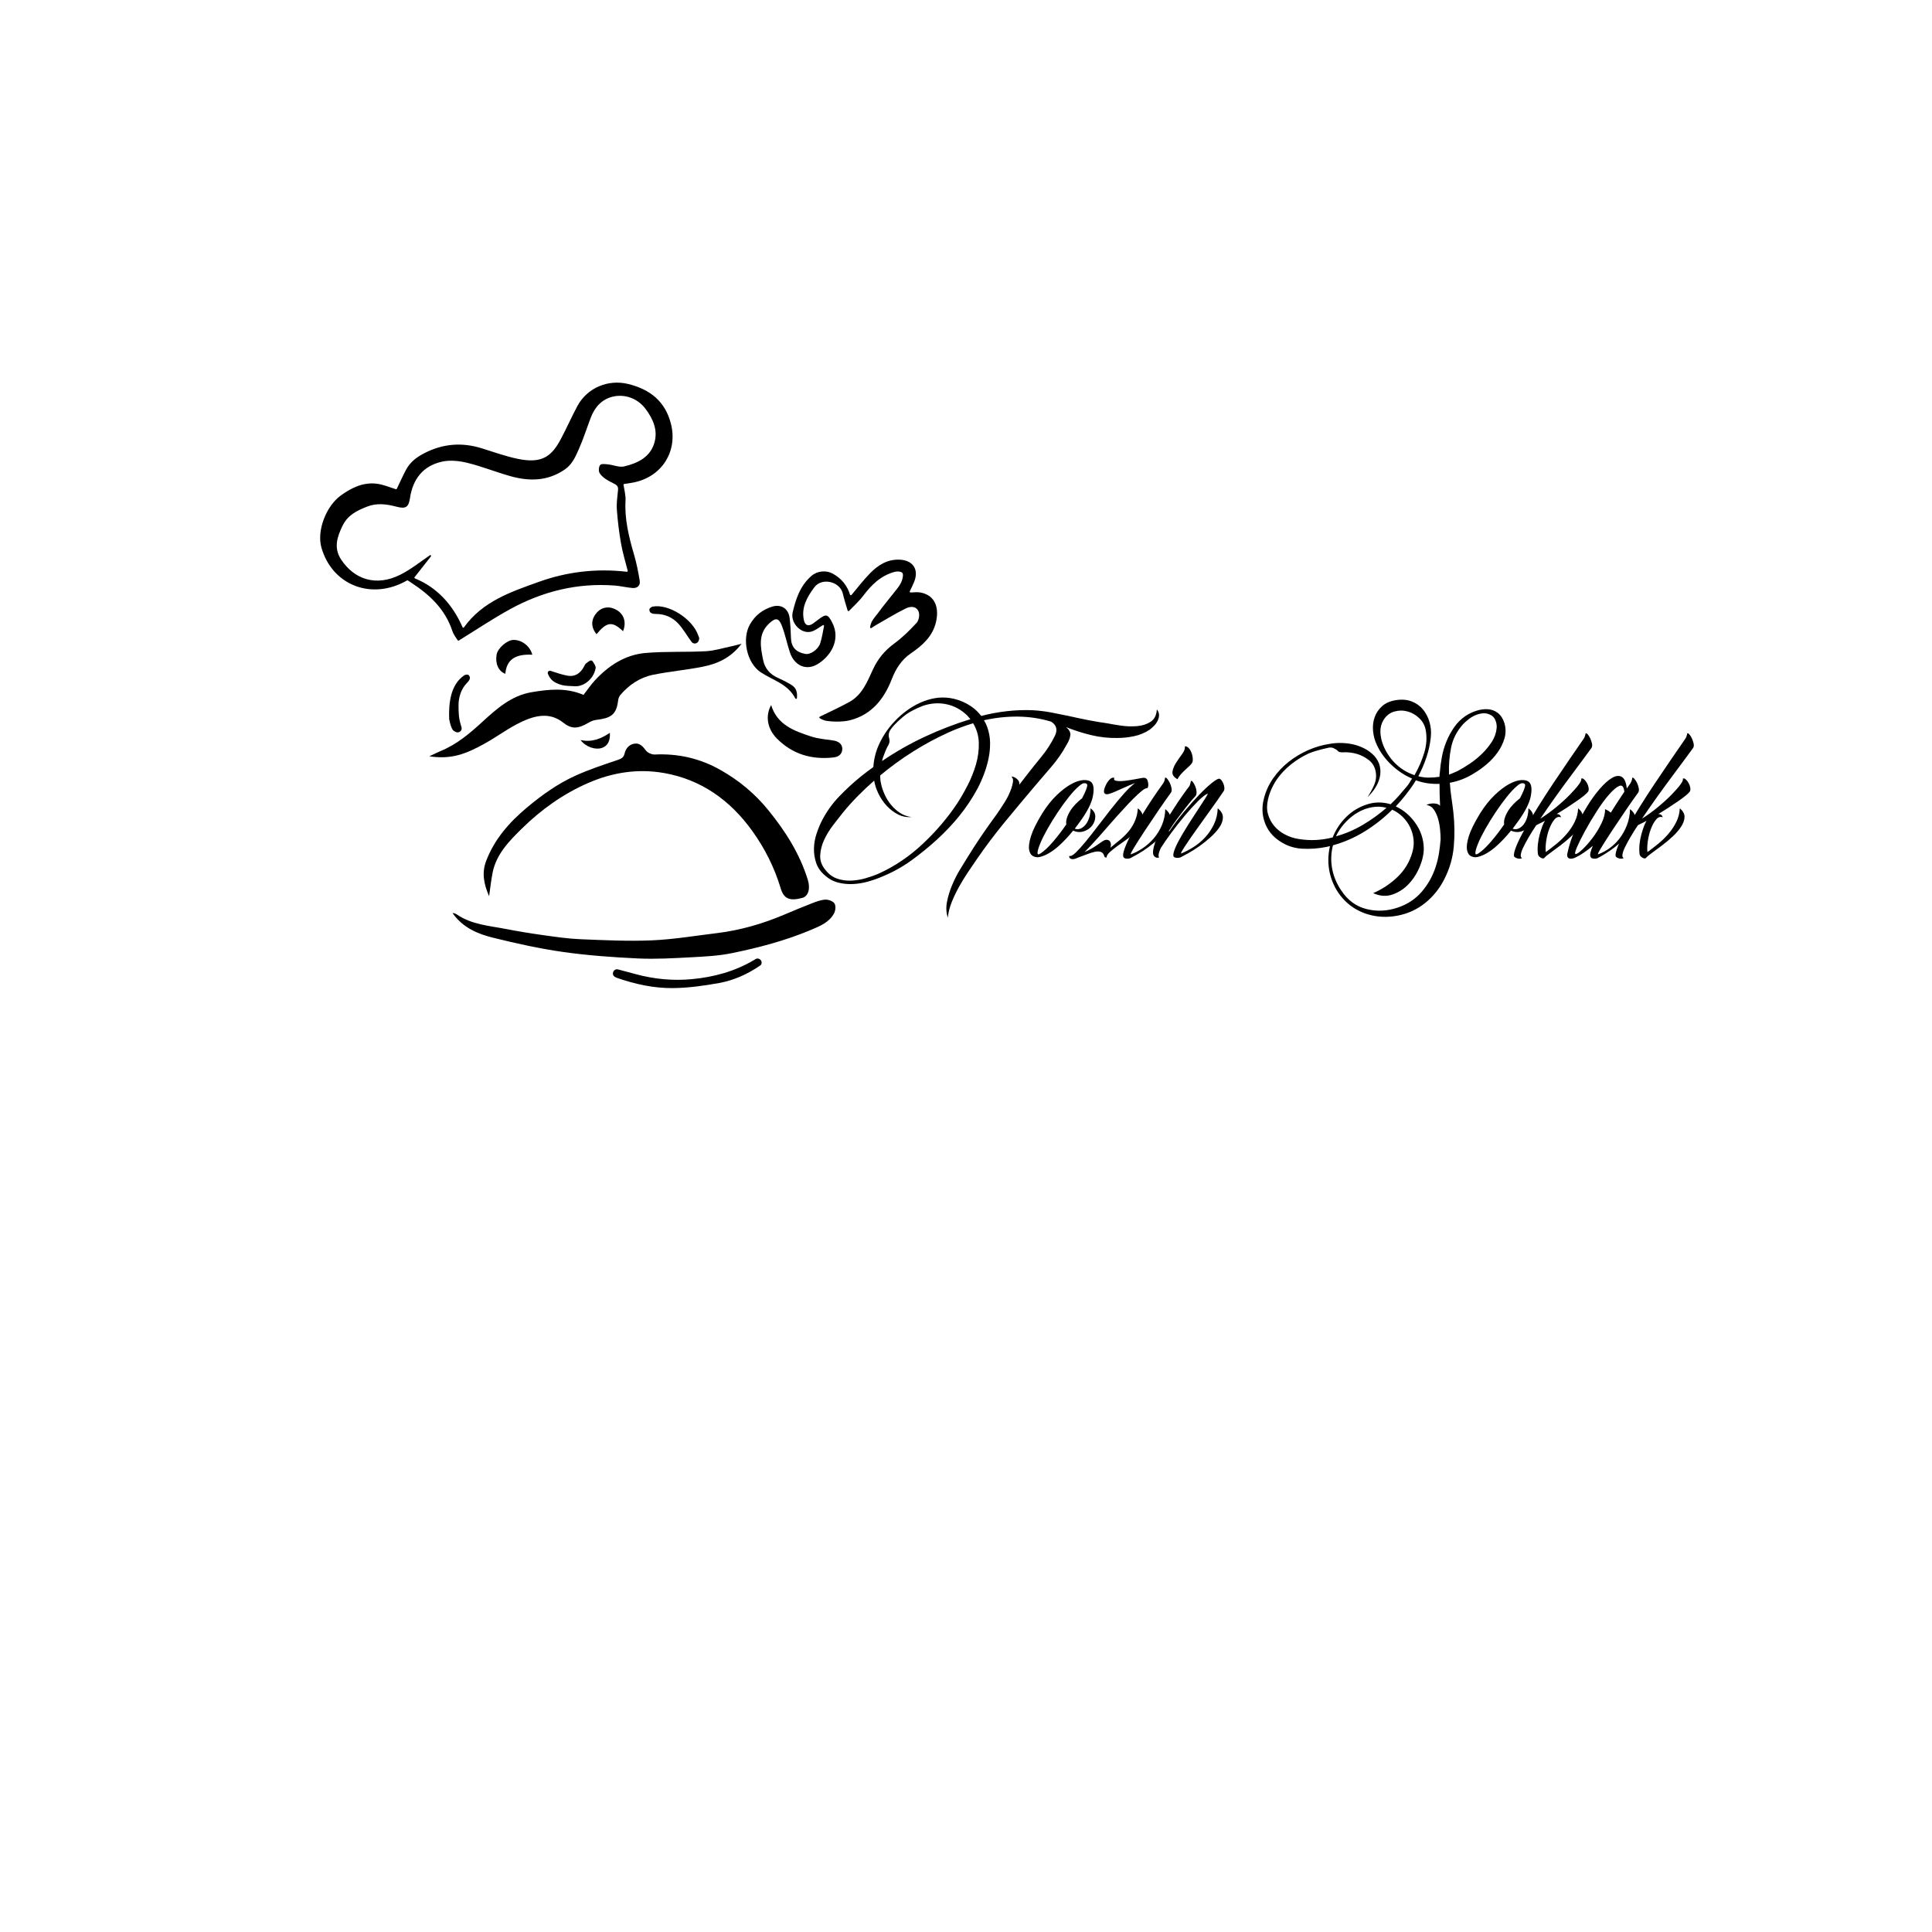 <?xml version="1.0" encoding="utf-8"?>
<!-- Generator: Adobe Illustrator 23.0.2, SVG Export Plug-In . SVG Version: 6.00 Build 0)  -->
<svg version="1.1" id="Layer_1" xmlns="http://www.w3.org/2000/svg" xmlns:xlink="http://www.w3.org/1999/xlink" x="0px" y="0px"
	 viewBox="0 0 2000 2000" style="enable-background:new 0 0 2000 2000;" xml:space="preserve">
<g>
	<g>
		<path d="M409.81,506.43c0.37,0.11,0.76-0.06,0.93-0.4c2.85-5.85,5.89-12.74,9.4-19.4c4.58-8.69,11.6-13.64,19.59-17.73
			c18.78-9.6,38.4-11.16,58.63-4.92c12.47,3.84,24.83,8.36,37.56,11c25.11,5.21,35.04-2.34,44.79-20.73
			c5.92-11.18,11.02-22.79,17.01-33.94c10.08-18.77,31.66-27.92,52.55-22.81c22.55,5.51,38.46,17.92,44.34,41.42
			c6.93,27.69-8.65,53.69-37.19,60.2c-3.75,0.86-7.59,1.31-11.29,1.9c-0.43,0.07-0.73,0.47-0.66,0.9c0.83,5.5,2.36,10.9,2.07,16.19
			c-1.09,19.45,3.49,37.84,8.88,56.23c2.56,8.74,4.32,17.76,5.8,26.75c0.83,5.06-2.43,8-7.48,7.6c-6.09-0.49-12.09-2.04-18.17-2.52
			c-38.54-2.99-74.62,5.9-108.23,24.28c-17.93,9.81-34.96,21.27-53.43,32.65c-0.37,0.23-0.84,0.12-1.08-0.24
			c-1.55-2.42-4.28-5.85-5.58-9.76c-7.39-22.27-23.16-37.24-42.1-49.59c-1.46-0.95-2.41-1.71-3.96-2.61c-0.24-0.14-0.64-0.14-0.88,0
			c-36.54,20.95-77.37,5.02-88.55-33.96c-5.08-17.71,5.01-43.25,20.21-54.15c11.15-7.99,23.14-13.81,37.16-12.04
			C396.83,501.59,403.29,504.42,409.81,506.43z M648.94,591.89c0.56,0.06,1-0.45,0.87-0.99c-2.52-9.93-5.28-18.94-6.9-28.14
			c-2.04-11.63-3.49-23.41-4.34-35.18c-0.49-6.75,0.58-13.64,1.22-20.44c0.38-4.08-1.62-5.22-5.05-6.93
			c-5.22-2.6-11.07-5.65-14.1-10.63c-1.1-1.8-1.05-7.22,1.27-8.7c1.4-0.9,5.28-0.39,8.03-0.07c5.41,0.64,11.17,3.21,16.1,2.05
			c14.16-3.34,27.32-9.59,31.56-25.11c3.51-12.86-1.71-24.54-9.75-35.01c-7.84-10.22-20.96-15.11-33.48-12.13
			c-11.07,2.64-18.52,10.46-22.8,21.72c-4.1,10.78-7.56,21.83-12.24,32.34c-3.51,7.87-6.76,15.93-14.66,21.35
			c-17.62,12.1-36.47,12.4-55.91,7.01c-15.09-4.18-29.71-10.16-44.89-13.88c-8.44-2.07-18.05-3.1-26.38-1.23
			c-19.53,4.37-30.16,17.99-33.08,37.77c-1.39,9.41-4.4,11.35-13.83,8.87c-10.35-2.73-20.55-4.12-30.87,0.01
			c-10.38,4.16-19.65,8.48-25.19,19.9c-5.61,11.56-9.23,22.82-1.39,34.75c13.58,20.66,36.24,28.29,61.24,15.74
			c10.4-5.22,19.73-12.56,30.66-20.15c0.75-0.52,1.64,0.43,1.08,1.15c-6.06,7.71-11.5,14.65-16.94,21.57
			c-0.33,0.42-0.16,1.02,0.33,1.22c22.87,9.36,39.03,27,49.36,50.59c0.25,0.57,1.01,0.65,1.38,0.15
			c19.58-27.18,48.9-36.83,77.36-47.07C586.79,591.89,617.28,588.23,648.94,591.89z"/>
		<path d="M848.51,743.39c-0.53-0.39-0.44-1.21,0.15-1.5c10.76-5.28,20.99-9.89,30.76-15.32c13.15-7.31,18.38-20.85,24.25-33.56
			c5.08-11.01,12.28-19.72,22.16-26.93c8.42-6.14,15.98-13.63,23.05-21.32c2.26-2.46,3.29-7.99,2.19-11.19
			c-2.18-6.38-8.6-6.1-13.35-3.75c-10.47,5.16-20.46,11.31-30.62,17.1c-1.52,0.87-2.97,1.86-5.03,3.22
			c-0.62,0.41-1.45-0.1-1.36-0.84c0.79-6.6,5.13-10.45,8.19-14.66c6.44-8.85,13.58-17.18,20.27-25.85c1.85-2.4,3.57-5.09,4.52-7.93
			c0.84-2.5,1.67-6.4,0.41-7.83c-1.35-1.53-5.37-1.73-7.85-1.07c-14.24,3.77-24.09,13.37-32.69,24.85
			c-4.04,5.39-9.18,9.96-14.62,15.56c-0.47,0.48-1.29,0.28-1.48-0.37c-2.03-6.98-3.76-12.12-4.92-17.38
			c-2.77-12.57-21.69-17.31-29.63-6.54c-7.53,10.2-13.67,20.88-10.66,34.17c1.26,5.56,5.08,6.41,9.71,2.96
			c1.75-1.31,3.52-2.59,5.26-3.92c7.97-6.1,9.72-5.58,14.23,3.08c9.51,18.26-2.17,35.62-15.51,43.38
			c-11.79,6.85-23.88,1.01-28.33-12.67c-2.95-9.06-4.83-18.51-8.25-27.37c-3.19-8.27-6.56-8.41-13-2.44
			c-12,11.12-9.02,24.81-6.32,38.15c1.73,8.57,7.16,14.83,15.44,18.4c4.01,1.73,7.89,3.82,11.73,5.92
			c6.31,3.44,8.45,7.04,7.79,14.96c-0.07,0.87-1.25,1.11-1.66,0.33c-7.86-15.25-23.66-18.91-35.97-27.18
			c-14.36-9.65-19.54-34.48-11.07-49.4c5.35-9.43,12.97-15.25,22.85-18.4c9.36-2.99,17.02,1.92,18.25,11.61
			c0.86,6.75,1.2,13.6,1.37,20.41c0.25,9.58,4.8,14.96,14.84,16.87c5.17,0.99,13.41-4.45,15.54-11.22
			c1.76-5.58,2.64-11.43,3.88-17.58c0.15-0.75-0.67-1.33-1.32-0.92c-4.59,2.83-8.26,5.83-12.39,6.76
			c-10.39,2.35-21.34-9.3-18.73-20.24c3.35-14.08,7.92-27.79,19.67-37.77c5.97-5.08,15.06-5.87,21.89-2.1
			c9.24,5.09,14.99,12.61,17.79,21.72c0.21,0.67,1.07,0.85,1.52,0.31c6.44-7.69,12.49-15.63,19.44-22.68
			c8.11-8.23,17.6-14.27,30.08-13.87c13.92,0.45,20.56,9.99,15.36,22.93c-1.35,3.36-2.99,6.6-4.51,9.8
			c-0.28,0.6,0.16,1.28,0.83,1.26c3.71-0.13,7.51-0.63,11.03,0.16c15.55,3.48,18.34,17.2,15.23,30.47
			c-3.51,14.97-14.16,24.3-26.05,32.42c-9.71,6.63-15.56,16.03-19.64,26.51c-8.05,20.72-20.85,36.82-42.97,42.61
			c-8.36,2.19-19.43,1.6-24.89,0.69C853.59,745.9,850.17,744.63,848.51,743.39z"/>
		<path d="M506.31,927.74c-5.36-12.36-7.82-23.96-3.05-36.46c8.55-22.42,23.63-39.68,41.74-54.91
			c15.8-13.28,32.47-25.22,51.25-33.64c13.85-6.21,28.34-11.06,42.76-15.88c3.95-1.32,6.53-2.48,7.54-6.75
			c1.37-5.77,5.21-9.93,11.15-10.37c4.81-0.36,7.91,3.09,10.85,7.09c1.81,2.46,6.25,4.4,9.39,4.25
			c24.11-1.15,46.66,4.04,67.61,15.83c19.11,10.76,35.79,24.52,49.69,41.61c17.77,21.86,32.7,45.27,41.05,72.45
			c2.75,8.97,0.5,16.87-5.8,18.56c-12.8,3.42-19.01,1.09-22.28-9.81c-6.47-21.52-16.39-41.37-29.48-59.55
			c-22.76-31.6-52.6-53.14-91.36-59.94c-26.91-4.72-53.16-0.72-78.45,10.3c-26,11.33-48.65,27.52-68.62,47.16
			c-13.09,12.88-26.47,26.34-30.34,45.61C508.42,910.94,507.63,918.75,506.31,927.74z"/>
		<path d="M767.64,666.41c-11.07,14.63-24.95,20.71-40.03,23.74c-17.09,3.43-34.59,4.91-51.66,8.41
			c-13.62,2.79-24.97,10.47-33.99,21.16c-1.3,1.54-1.91,3.95-2.17,6.04c-1.84,14.94-8.45,17.69-22.53,19.47
			c-2.63,0.33-5.35,1.35-7.64,2.72c-11.94,7.09-18.18,6.76-26.96-0.15c-13.72-10.78-28.84-7.07-42.59-0.65
			c-13.16,6.15-24.97,15.11-37.71,22.25c-20.81,11.67-35.66,16.86-57.92,13.53c4.92-2.31,8.36-4.11,11.94-5.58
			c16.72-6.85,30.13-18.36,43.25-30.36c14.74-13.48,29.76-26.83,50.38-30.37c18.02-3.09,36.15-4.97,54.02,2.73
			c3.68-4.73,7.32-10.15,11.69-14.89c14.27-15.47,31.44-26.7,52.64-28.51c20.72-1.77,41.67-0.69,62.47-1.82
			c9-0.49,17.87-3.35,26.79-5.2C760.38,668.34,763.1,667.55,767.64,666.41z"/>
		<path d="M468.52,945.31c1.83-0.35,3.71,0.88,4.85,1.64c15.24,10.24,33.15,11.39,50.37,14.73c13.06,2.54,26.21,4.66,39.39,6.49
			c12.59,1.75,25.25,3.61,37.92,4.12c24.61,0.98,49.31,2.22,73.88,1.15c22.48-0.98,44.85-4.76,67.25-7.48
			c23.94-2.91,46.89-9.52,69.08-18.88c9.83-4.14,19.67-8.29,29.62-12.13c4.42-1.71,9.11-3.47,13.74-3.65
			c3.17-0.12,7.78,1.63,9.29,4.06c1.5,2.43,1.02,7.34-0.49,10.15c-5.08,9.48-14.91,13.31-24.06,17.17
			c-26.34,11.11-53.97,18.35-81.88,24.05c-13.69,2.79-27.89,3.51-41.91,4.25c-18.37,0.96-36.84,2.07-55.17,1.21
			c-25.88-1.22-51.84-3.08-77.47-6.71c-24.31-3.44-48.42-8.8-72.28-14.7C494.7,966.85,479.32,960.54,468.52,945.31z"/>
		<path d="M798.28,729.87c6.24,20.51,23.74,26.75,41.22,32.49c7.36,2.42,15.34,3.05,23.08,4.18c5.22,0.76,9.32,3.59,9.35,8.48
			c0.03,4.78-2.81,8.39-9,9.08c-22.64,2.51-42.35-3.22-58.57-19.43C794.28,754.58,792.03,741.03,798.28,729.87z"/>
		<path d="M636.39,1011.18c-4.03-2.59-1.17-8.85,3.46-7.62c6.16,1.64,12.26,3.25,18.35,4.9c19.1,5.17,38.7,6.99,58.21,5.14
			c22.61-2.14,44.47-8.05,64.3-19.87c0.94-0.56,1.91-1.34,2.91-1.43c0.09-0.01,0.17-0.02,0.26-0.02c3.11-0.22,5.48,2.94,4.24,5.8
			c-0.22,0.51-0.5,0.92-0.89,1.19c-12.99,9.02-27.38,15.54-42.84,18.34c-15.88,2.88-32.11,5.14-48.2,5.26
			c-19.43,0.16-38.54-4.05-57.02-10.4C638.16,1012.12,637.21,1011.71,636.39,1011.18z"/>
		<path d="M551.02,677.77c-17.94-0.91-26.61,5.24-27.92,19.77c-7.07-2.61-10.66-10.6-8.99-19.99c1.16-6.51,10.7-14.87,17.21-15.09
			C540.1,662.16,548.89,668.99,551.02,677.77z"/>
		<path d="M567.16,697.47c-0.7-1.79,1-3.59,2.83-3c5.89,1.92,11.8,4.03,17.89,5.06c7.41,1.25,13.08-2.66,16.6-9.38
			c0.6-1.15,1.14-2.48,2.09-3.29c1.2-1.02,2.52-1.91,3.85-2.79c1.07-0.71,2.51-0.39,3.19,0.7c1.52,2.41,3.34,4.87,2.97,6.95
			c-1.93,11.07-12.22,19.43-21.96,18.66c-4.36-0.34-8.88-0.11-13.03-1.25C573.5,706.9,569.59,703.64,567.16,697.47z"/>
		<path d="M675.77,627.94c16.72-3.05,41.3,12.99,47.06,29.83c0.42,1.22,1.24,2.6,0.97,3.68c-0.15,0.62-0.34,1.22-0.55,1.83
			c-1.08,3.15-5.28,3.9-7.3,1.25c-0.01-0.02-0.03-0.03-0.04-0.05c-4.82-6.44-8.73-13.7-14.25-19.45c-5.77-6.01-13.54-9.4-22.2-9.46
			c-3.63-0.02-7.3-0.53-7.23-4.63C672.25,629.76,674.28,628.21,675.77,627.94z"/>
		<path d="M480.42,699.19c-13.98,9.67-16.05,28.41-15.44,45.27c2.09,10.51,4.22,11.82,5.18,12.39c0.54,0.33,1.11,0.62,1.68,0.9
			c2.99,1.46,6.49-0.98,6.05-4.28c0-0.02,0-0.04-0.01-0.07c-2.03-7.36-3.21-9.47-3.21-23.52c0-7.49,2.45-16.52,8.54-22.69
			c2.55-2.59,4.78-5.54,1.84-8.38C484.2,698,481.67,698.33,480.42,699.19z"/>
		<path d="M617.53,656.53c-7.23-8.87-4.55-16.96,0.32-22.39c5.53-6.17,13.61-6.93,20.87-2.47c7.46,4.58,9.83,12.85,6.25,21.75
			C633.94,642.88,628.19,643.54,617.53,656.53z"/>
		<path d="M600.96,766.08c12.04,2.65,21.37-1.49,30.37-7.45c0.53,8.31-2.28,13.49-7.99,15.53
			C616.46,776.6,606.57,773.4,600.96,766.08z"/>
	</g>
	<g>
		<path d="M1031.55,843.26c3-4.31,5.91-8.72,8.72-13.22s5.06-9.19,6.75-14.07c0.56-1.69,1.08-3.75,1.55-6.19
			c0.47-2.44-0.05-4.41-1.55-5.91c1.87,0,3.8,0.84,5.77,2.53c1.97,1.69,2.77,3.66,2.39,5.91l6.75-8.72
			c5.06-6.56,10.41-13.27,16.04-20.12c5.63-6.85,10.31-14.11,14.07-21.81c3-6.19,1.69-11.07-3.94-14.63
			c-11.25-3.38-22.75-5.11-34.47-5.21c-11.73-0.09-23.4,1.17-35.03,3.8c1.5,2.44,2.63,4.78,3.38,7.03
			c1.87,5.25,2.86,10.6,2.95,16.04c0.09,5.44-0.42,10.88-1.55,16.32c-1.13,5.44-2.67,10.79-4.64,16.04
			c-1.97,5.25-4.18,10.23-6.61,14.91c-5.44,10.13-11.73,19.6-18.85,28.42c-7.13,8.82-14.91,17.07-23.35,24.76
			c-8.44,7.69-17.26,14.87-26.45,21.53c-9.19,6.66-19.04,12.14-29.54,16.46c-4.69,2.06-9.66,3.84-14.91,5.35
			c-5.25,1.5-10.55,2.39-15.9,2.67c-5.35,0.28-10.55-0.24-15.62-1.55c-5.06-1.31-9.66-3.85-13.79-7.6
			c-4.32-3.75-7.27-8.02-8.86-12.8c-1.6-4.78-2.35-9.71-2.25-14.77c0.09-5.06,0.98-10.17,2.67-15.33c1.69-5.16,3.66-9.89,5.91-14.21
			c4.69-9,10.59-17.21,17.73-24.62c7.13-7.41,14.63-14.3,22.51-20.68c2.06-1.69,4.17-3.33,6.33-4.92c2.15-1.59,4.26-3.14,6.33-4.64
			c0.56-9,2.91-17.63,7.03-25.89c4.12-8.25,9.29-15.57,15.48-21.95c3.56-3.75,7.5-7.22,11.82-10.41c4.31-3.19,8.91-5.91,13.79-8.16
			c4.88-2.25,9.89-3.84,15.05-4.78c5.16-0.94,10.46-1.03,15.9-0.28c6.38,0.94,12.42,3,18.15,6.19c5.72,3.19,10.55,7.32,14.49,12.38
			c8.63-2.25,17.45-3.89,26.45-4.92c9-1.03,18.01-1.36,27.01-0.98c6.38,0.38,12.57,1.13,18.57,2.25c6,1.13,12.1,2.35,18.29,3.66
			c6.56,1.5,13.18,2.91,19.84,4.22c6.66,1.32,13.37,2.44,20.12,3.38c3.75,0.75,8.48,1.55,14.21,2.39c5.72,0.84,11.3,1.03,16.74,0.56
			c5.44-0.47,10.13-1.97,14.07-4.5s6.09-6.8,6.47-12.8c1.5,1.88,2.25,3.8,2.25,5.77s-0.47,3.94-1.41,5.91
			c-0.94,1.97-2.21,3.75-3.8,5.35c-1.6,1.6-3.14,2.96-4.64,4.08c-4.88,3.19-10.23,5.39-16.04,6.61c-5.82,1.22-11.54,1.83-17.16,1.83
			c-9.19,0.19-18.25-0.8-27.15-2.95c-8.91-2.15-17.59-4.92-26.03-8.3c3,2.44,4.5,5.06,4.5,7.88c-0.19,1.88-0.66,3.71-1.41,5.49
			c-0.75,1.79-1.6,3.42-2.53,4.92c-4.5,8.26-9.85,15.95-16.04,23.07c-6.19,7.13-12.29,14.26-18.29,21.38
			c-10.32,12.2-20.45,24.34-30.39,36.44c-9.95,12.1-19.42,24.72-28.42,37.85c-3,4.32-6.1,8.86-9.29,13.65
			c-3.19,4.78-6.19,9.71-9,14.77c-2.81,5.06-5.3,10.27-7.46,15.62c-2.16,5.35-3.52,10.74-4.08,16.18
			c-1.69-5.25-1.97-10.74-0.84-16.46c1.13-5.72,2.86-11.4,5.21-17.02c2.34-5.63,5.06-11.02,8.16-16.18
			c3.09-5.16,5.95-9.8,8.58-13.93c4.5-7.32,9.19-14.54,14.07-21.67C1021.23,857.51,1026.29,850.39,1031.55,843.26z M943.48,845.79
			c-5.06,0.38-9.76-0.56-14.07-2.81c-4.32-2.25-8.16-5.21-11.54-8.86c-3.38-3.66-6.19-7.78-8.44-12.38
			c-2.25-4.59-3.75-9.14-4.5-13.65c-6.01,5.25-11.73,10.65-17.16,16.18c-5.44,5.54-10.6,11.3-15.48,17.3
			c-3,3.75-6.33,8.02-9.99,12.8c-3.66,4.78-6.71,9.8-9.14,15.05c-2.44,5.25-3.8,10.6-4.08,16.04c-0.28,5.44,1.55,10.51,5.49,15.19
			c3.38,4.31,7.36,7.27,11.96,8.86c4.59,1.59,9.38,2.29,14.35,2.11c4.97-0.19,9.94-0.99,14.91-2.39c4.97-1.41,9.61-3.05,13.93-4.92
			c16.5-7.5,31.7-17.77,45.58-30.81c13.88-13.04,25.79-27.06,35.74-42.07c3.56-5.44,7.13-11.63,10.69-18.57
			c3.56-6.94,6.42-14.11,8.58-21.52c2.15-7.41,3.14-14.82,2.96-22.23c-0.19-7.41-2.16-14.21-5.91-20.4
			c-4.32,1.31-8.63,2.77-12.94,4.36c-4.32,1.6-8.54,3.33-12.66,5.21c-25.14,11.44-48.68,26.26-70.63,44.46c0,3,0.28,5.72,0.84,8.16
			c0.75,3.75,2.01,7.6,3.8,11.54c1.78,3.94,4.03,7.55,6.75,10.83c2.72,3.28,5.81,6.05,9.29,8.3
			C935.27,843.82,939.16,845.23,943.48,845.79z M913.09,787.83c14.07-9.57,28.84-17.96,44.32-25.18
			c15.48-7.22,31.18-13.27,47.13-18.15l-3.1-3.66c-6.38-6.19-13.6-10.13-21.67-11.82c-8.07-1.69-16.23-1.13-24.48,1.69
			c-3.94,1.5-7.74,3.24-11.4,5.21s-7.08,4.36-10.27,7.17c-1.13,0.94-2.39,2.07-3.8,3.38c-1.41,1.31-2.77,2.67-4.08,4.08
			c-1.31,1.41-2.53,2.91-3.66,4.5c-1.13,1.6-1.79,3.14-1.97,4.64c-0.19,1.13-0.19,2.16,0,3.09c0.18,0.94,0.37,1.79,0.56,2.53
			c0.19,0.75,0.23,1.6,0.14,2.53c-0.1,0.94-0.42,1.97-0.98,3.09c-1.13,1.88-2.11,3.85-2.95,5.91c-0.84,2.07-1.64,4.13-2.39,6.19
			c-0.38,0.94-0.66,1.74-0.84,2.39C913.46,786.09,913.27,786.89,913.09,787.83z"/>
		<path d="M1130.03,810.05c2.25,2.63,2.67,7.46,1.27,14.49c-1.41,7.03-5.77,15.62-13.08,25.75l-5.63,7.6
			c2.25,0.75,4.36,0.66,6.33-0.28c1.97-0.94,3.7-2.39,5.21-4.36c1.5-1.97,2.67-4.36,3.52-7.17c0.84-2.81,1.27-5.91,1.27-9.29
			c3.38,2.44,5.02,5.35,4.92,8.72c-0.1,3.38-1.17,6.43-3.24,9.14c-2.07,2.72-4.92,4.69-8.58,5.91c-3.66,1.22-7.36,0.99-11.11-0.7
			c-2.25,2.81-4.74,5.68-7.46,8.58c-2.72,2.91-5.54,5.63-8.44,8.16c-2.91,2.53-5.96,4.74-9.14,6.61c-3.19,1.88-6.38,3.19-9.57,3.94
			c-2.25,0.56-4.5,0.28-6.75-0.84c-2.25-1.13-3.66-3.38-4.22-6.75c-0.56-3.38,0.1-8.06,1.97-14.07c1.88-6,5.72-13.79,11.54-23.35
			c4.69-7.5,9.66-13.79,14.91-18.85c5.25-5.06,10.27-8.91,15.05-11.54c4.78-2.63,9.1-4.03,12.94-4.22
			C1125.57,807.34,1128.34,808.18,1130.03,810.05z M1077.13,883.49c3.75-2.44,8.02-6.42,12.8-11.96
			c4.78-5.53,9.43-11.58,13.93-18.15c-0.38-1.87-0.19-4.03,0.56-6.47c0.75-2.44,1.87-4.88,3.38-7.32c1.5-2.44,3.33-4.78,5.49-7.04
			c2.15-2.25,4.45-4.31,6.89-6.19c3.56-6.75,5.35-11.35,5.35-13.79c-0.19-1.13-1.08-1.73-2.67-1.83c-1.6-0.09-3.52,0.89-5.77,2.96
			c-3.19,2.63-6.75,6.43-10.69,11.4c-3.94,4.97-7.79,10.27-11.54,15.9c-3.75,5.63-7.22,11.25-10.41,16.88
			c-3.19,5.63-5.68,10.6-7.46,14.91c-1.78,4.32-2.77,7.55-2.96,9.71C1073.85,884.67,1074.88,885,1077.13,883.49z"/>
		<path d="M1153.66,805.27c-0.94,1.69-0.19,2.72,2.25,3.09c2.44,0.38,5.49,0.33,9.14-0.14c3.66-0.47,7.22-1.03,10.69-1.69
			c3.47-0.65,5.77-1.08,6.89-1.27c2.06-0.18,3.28,0,3.66,0.56c0.75,0.38,1.31,1.13,1.69,2.25c0.37,1.13,0.61,2.3,0.7,3.52
			c0.09,1.22,0,2.25-0.28,3.09c-0.28,0.84-0.61,1.27-0.98,1.27c-1.13-0.18-3,0.8-5.63,2.95c-2.63,2.16-5.54,4.83-8.72,8.02
			c-3.19,3.19-6.43,6.61-9.71,10.27c-3.28,3.66-6.24,6.89-8.86,9.71c-6.01,6.94-11.77,13.51-17.3,19.7
			c-5.53,6.19-10.36,11.35-14.49,15.48c3.38-1.5,6.29-3,8.72-4.5c2.44-1.5,4.55-2.91,6.33-4.22c1.78-1.31,3.33-2.34,4.64-3.09
			c1.31-0.75,2.63-1.03,3.94-0.84c1.5,0.19,2.58,1.08,3.24,2.67c0.66,1.6,0.61,3.43-0.14,5.49c3-2.44,6.38-5.21,10.13-8.3
			c3.75-3.09,6.94-6.33,9.57-9.71c2.63-3.38,4.69-6.99,6.19-10.83c1.5-3.84,2.34-7.83,2.53-11.96c4.31,3.19,5.91,6.99,4.78,11.4
			c-1.13,4.41-3.75,8.86-7.88,13.37c-2.25,2.63-5.07,5.11-8.44,7.46c-3.38,2.35-6.61,4.64-9.71,6.89c-3.09,2.25-5.72,4.36-7.88,6.33
			c-2.16,1.97-3.24,3.8-3.24,5.49c-1.31,0-2.07-0.37-2.25-1.13c-0.56-2.44-1.74-3.98-3.52-4.64c-1.79-0.66-3.94-0.7-6.47-0.14
			s-5.35,1.46-8.44,2.67c-3.09,1.22-6.23,2.39-9.43,3.52c-0.18,0.19-0.37,0.28-0.56,0.28c-2.44,1.13-4.45,1.41-6.05,0.84
			c-1.59-0.56-2.2-1.59-1.83-3.09c1.5,0.56,3.75-0.61,6.75-3.52c3-2.91,6.43-6.7,10.27-11.4c3.85-4.69,8.02-9.99,12.52-15.9
			c4.5-5.91,9-11.72,13.51-17.45c4.5-5.72,8.91-11.02,13.23-15.9c4.31-4.88,8.25-8.63,11.82-11.26c-3.94,1.5-7.65,3.05-11.11,4.64
			c-3.47,1.6-6.52,2.96-9.14,4.08c-2.63,1.13-4.88,1.97-6.75,2.53c-1.88,0.56-3.28,0.47-4.22-0.28c-0.94-0.56-1.22-1.83-0.84-3.8
			c0.37-1.97,1.13-3.98,2.25-6.05c1.13-2.06,2.44-3.8,3.94-5.21C1150.66,805.13,1152.16,804.71,1153.66,805.27z"/>
		<path d="M1204.31,810.62c0.56-0.75,1.03-1.87,1.41-3.38c0.18-0.75,0.28-1.41,0.28-1.97c0.56-0.56,1.31-0.28,2.25,0.84
			c0.94,1.13,1.83,2.53,2.67,4.22s1.45,3.52,1.83,5.49c0.37,1.97,0.18,3.52-0.56,4.64c-3.57,4.88-7.88,11.02-12.94,18.43
			c-5.07,7.41-9.85,14.54-14.35,21.38c-4.5,6.85-8.2,12.66-11.11,17.45c-2.91,4.78-3.89,6.99-2.95,6.61
			c4.13-1.5,8.26-3.66,12.38-6.47s7.88-6.19,11.26-10.13c3.38-3.94,6.14-8.44,8.3-13.51c2.15-5.06,3.33-10.6,3.52-16.6
			c3.56,2.81,5.39,5.91,5.49,9.29c0.09,3.38-0.94,6.85-3.09,10.41c-2.16,3.57-5.06,7.03-8.72,10.41c-3.66,3.38-7.41,6.47-11.25,9.29
			c-3.85,2.81-7.5,5.21-10.97,7.17c-3.47,1.97-5.95,3.33-7.46,4.08c-1.31,0.56-2.76,0.75-4.36,0.56c-1.59-0.18-2.58-0.75-2.95-1.69
			c-0.75-1.5-0.33-4.45,1.27-8.86c1.6-4.41,4.18-9.99,7.74-16.74c3.57-6.75,8.07-14.44,13.51-23.07
			C1190.89,829.85,1197.18,820.56,1204.31,810.62z M1226.54,772.63c1.31-0.18,2.58,0.33,3.8,1.55c1.22,1.22,2.2,2.77,2.95,4.64
			c0.75,1.88,1.22,3.75,1.41,5.63c0.18,1.88,0.09,3.38-0.28,4.5c-0.38,0.94-1.22,2.07-2.53,3.38c-1.31,1.31-2.81,2.72-4.5,4.22
			c-1.69,1.5-3.33,3.14-4.92,4.92c-1.6,1.79-2.77,3.52-3.52,5.21c-3.94-2.25-5.68-4.88-5.21-7.88c0.47-3,1.73-6.09,3.8-9.29
			c2.06-3.19,4.17-6.23,6.33-9.14C1226.02,777.46,1226.91,774.88,1226.54,772.63z"/>
		<path d="M1237.79,823.84c-0.56,0.56-1.83,1.97-3.8,4.22c-1.97,2.25-4.27,5.07-6.89,8.44c-2.63,3.38-5.44,7.08-8.44,11.11
			c-3,4.04-5.82,8.12-8.44,12.24c-0.18,0.38-0.23,0.61-0.14,0.7c0.1,0.1,0.14,0.24,0.14,0.42c4.88-7.32,10.08-14.25,15.62-20.82
			c5.53-6.56,10.74-12.38,15.62-17.45c4.88-5.06,9.19-9.1,12.94-12.1c3.75-3,6.28-4.5,7.6-4.5c0.75,0,1.55,0.52,2.39,1.55
			c0.84,1.03,1.55,2.25,2.11,3.66c0.56,1.41,0.89,2.86,0.99,4.36c0.09,1.5-0.24,2.72-0.99,3.66c-3.38,5.07-7.74,11.3-13.08,18.71
			c-5.35,7.41-10.46,14.54-15.33,21.38c-4.88,6.85-8.86,12.66-11.96,17.45c-3.1,4.78-4.18,6.99-3.24,6.61
			c4.12-1.69,8.34-3.89,12.66-6.61c4.31-2.72,8.3-6.05,11.96-9.99c3.66-3.94,6.7-8.44,9.14-13.51c2.44-5.06,3.75-10.6,3.94-16.6
			c3.56,2.81,5.35,5.91,5.35,9.29c0,3.38-1.17,6.8-3.52,10.27c-2.35,3.47-5.44,6.94-9.29,10.41c-3.85,3.47-7.79,6.61-11.82,9.43
			c-4.04,2.81-7.83,5.21-11.4,7.18c-3.57,1.97-6.1,3.33-7.6,4.08c-1.31,0.56-2.81,0.75-4.5,0.56c-1.69-0.18-2.72-0.75-3.09-1.69
			c-0.38-1.69,0.23-4.45,1.83-8.3c1.59-3.84,3.8-8.16,6.61-12.94c2.81-4.78,5.86-9.75,9.14-14.91c3.28-5.16,6.33-9.85,9.14-14.07
			s5.06-7.69,6.75-10.41c1.69-2.72,2.34-4.08,1.97-4.08c-2.44,0.94-5.82,3.57-10.13,7.88c-4.32,4.32-8.86,9.33-13.65,15.05
			c-4.78,5.72-9.43,11.63-13.93,17.73c-4.5,6.1-8.16,11.4-10.97,15.9c-1.87,4.32-2.53,7.13-1.97,8.44c0.38,0.75,0.28,1.17-0.28,1.27
			c-0.56,0.1-1.03,0.14-1.41,0.14c-3-0.75-4.41-2.81-4.22-6.19c0.19-3.38,1.27-7.5,3.24-12.38c1.97-4.88,4.64-10.17,8.02-15.9
			c3.38-5.72,6.75-11.21,10.13-16.46c3.38-5.25,6.56-9.99,9.57-14.21c3-4.22,5.25-7.27,6.75-9.14c0.37-0.75,0.75-1.87,1.13-3.38
			c0.18-0.56,0.28-1.13,0.28-1.69c0.56-0.56,1.27-0.28,2.11,0.84c0.84,1.13,1.64,2.53,2.39,4.22c0.75,1.69,1.22,3.52,1.41,5.49
			C1238.82,821.17,1238.54,822.72,1237.79,823.84z"/>
		<path d="M1415.61,832.56c7.88-2.44,15.85-2.44,23.92,0c3.19-3,6.19-6.09,9-9.29c2.81-3.19,5.53-6.38,8.16-9.57
			c0.94-1.13,1.78-2.34,2.53-3.66c0.75-1.31,1.59-2.63,2.53-3.94l-0.28-0.28c-7.5-3.19-14.49-7.83-20.96-13.93
			c-6.47-6.09-11.49-12.9-15.05-20.4c-2.25-4.69-3.61-9.61-4.08-14.77c-0.47-5.16,0.09-9.94,1.69-14.35
			c1.59-4.41,4.17-8.2,7.74-11.4c3.56-3.19,8.34-5.25,14.35-6.19c6-0.94,11.35-0.51,16.04,1.27c4.69,1.78,8.58,4.5,11.68,8.16
			c3.09,3.66,5.39,8.02,6.89,13.08c1.5,5.07,1.97,10.32,1.41,15.76c-0.75,7.13-2.25,14.07-4.5,20.82s-5.07,13.32-8.44,19.7
			c3.56,0.94,7.17,1.41,10.83,1.41c3.66,0,7.36-0.28,11.11-0.84c0-0.56,0-1.17,0-1.83c0-0.66,0.09-1.36,0.28-2.11
			c0.37-5.25,1.08-10.69,2.11-16.32c1.03-5.63,2.63-11.07,4.78-16.32c2.15-5.25,4.83-10.17,8.02-14.77
			c3.19-4.59,7.13-8.49,11.82-11.68c3.38-2.25,7.13-4.03,11.25-5.35c4.12-1.31,8.11-1.83,11.96-1.55c3.84,0.28,7.27,1.6,10.27,3.94
			c3,2.35,5.25,5.87,6.75,10.55c1.5,5.44,1.5,10.69,0,15.76c-1.5,5.07-3.85,9.85-7.04,14.35c-3.19,4.5-6.94,8.58-11.25,12.24
			c-4.32,3.66-8.54,6.71-12.66,9.15c-7.88,5.06-16.42,8.44-25.6,10.13c0.37,5.44,0.94,10.69,1.69,15.76
			c0.75,5.07,1.41,10.04,1.97,14.91c1.31,11.82,1.45,23.59,0.42,35.31c-1.03,11.73-4.27,22.93-9.71,33.63
			c-4.88,9.75-11.49,18.01-19.84,24.76c-8.35,6.75-17.96,11.16-28.84,13.22c-8.07,1.5-15.85,1.59-23.35,0.28
			c-7.5-1.31-14.35-3.85-20.54-7.6c-6.19-3.75-11.54-8.68-16.04-14.77c-4.5-6.1-7.79-13.18-9.85-21.24c-2.25-9.38-2.25-18.94,0-28.7
			l-3.66,0.84c-8.26,1.69-16.65,2.3-25.18,1.83c-8.54-0.47-16.37-3.14-23.5-8.02c-7.32-4.88-12.38-11.3-15.19-19.27
			c-2.81-7.97-3.09-16.18-0.84-24.62c1.87-7.5,5.06-14.49,9.57-20.96s9.85-12.14,16.04-17.02c6.19-4.88,12.9-8.91,20.12-12.1
			c7.22-3.19,14.58-5.35,22.09-6.47c3.94-0.75,8.06-1.08,12.38-0.99c4.31,0.1,8.49,0.61,12.52,1.55c4.03,0.94,7.92,2.39,11.68,4.36
			c3.75,1.97,7.04,4.46,9.85,7.46c3,3.38,4.92,6.99,5.77,10.83c0.84,3.85,0.79,7.69-0.14,11.54c-0.94,3.85-2.53,7.5-4.78,10.97
			c-2.25,3.47-4.88,6.61-7.88,9.43c2.62-3.94,4.92-8.16,6.89-12.66s2.48-9.19,1.55-14.07c-0.94-4.88-3.28-8.77-7.04-11.68
			c-3.75-2.91-7.79-5.02-12.1-6.33c-5.06-1.5-10.23-2.06-15.48-1.69c-2.25,0-3.75-0.47-4.5-1.41c-0.75-0.94-2.16-1.87-4.22-2.81
			c-1.69-0.94-3.94-1.03-6.75-0.28c-2.81,0.75-5.16,1.31-7.04,1.69c-2.81,0.75-5.63,1.6-8.44,2.53c-2.81,0.94-5.54,2.16-8.16,3.66
			c-4.32,2.25-8.54,4.97-12.66,8.16c-4.13,3.19-7.88,6.71-11.25,10.55c-3.38,3.85-6.24,8.02-8.58,12.52
			c-2.35,4.5-4.08,9.19-5.21,14.07c-1.31,5.63-1.31,10.74,0,15.33c1.31,4.6,3.47,8.68,6.47,12.24c3,3.57,6.75,6.52,11.25,8.86
			c4.5,2.35,9.29,3.9,14.35,4.64c5.81,0.94,11.63,1.27,17.45,0.98c5.81-0.28,11.63-1.17,17.45-2.67
			c3.19-8.06,7.88-15.15,14.07-21.24C1399.85,839.55,1407.17,835.19,1415.61,832.56z M1421.52,924.57
			c9.19-3.94,17.54-9.47,25.04-16.6c7.5-7.13,12.66-15.66,15.48-25.61c1.31-4.5,1.73-8.96,1.27-13.37
			c-0.47-4.41-1.64-8.58-3.52-12.52c-1.88-3.94-4.41-7.5-7.6-10.69c-3.19-3.19-6.85-5.72-10.97-7.6
			c-8.44,8.44-17.87,15.9-28.28,22.37c-10.41,6.47-21.43,11.3-33.06,14.49c-2.07,8.07-2.35,16.13-0.84,24.2
			c1.5,8.06,4.69,15.66,9.57,22.79c6.56,9.94,15.19,16.27,25.89,18.99c10.69,2.72,21.57,2.2,32.64-1.55
			c9.94-3.38,18.15-8.82,24.62-16.32c6.47-7.5,11.3-16.14,14.49-25.89c1.5-4.69,2.63-9.38,3.38-14.07
			c0.75-4.69,1.31-9.47,1.69-14.35c0-2.81-0.19-6.19-0.56-10.13c-0.38-3.94-1.08-7.69-2.11-11.25c-1.03-3.56-2.49-6.7-4.36-9.43
			c-1.88-2.72-4.41-4.26-7.6-4.64c0.75-0.56,1.78-0.99,3.09-1.27c1.31-0.28,2.67-0.42,4.08-0.42s2.72,0.19,3.94,0.56
			c1.22,0.38,2.2,1.03,2.95,1.97c-0.19-3.75-0.33-7.55-0.42-11.4c-0.1-3.84-0.14-7.64-0.14-11.4c-8.63,0.38-16.79-0.84-24.48-3.66
			c-1.5,2.63-3.14,5.16-4.92,7.6c-1.78,2.44-3.61,4.88-5.49,7.32c-3.38,4.32-6.85,8.35-10.41,12.1c8.06,3.75,14.82,9.47,20.26,17.16
			c5.44,7.69,8.34,16.14,8.72,25.32c0.18,6.01-1.13,12.48-3.94,19.42c-2.81,6.94-6.61,12.99-11.4,18.15
			c-4.78,5.16-10.41,8.86-16.88,11.11S1428.46,927.76,1421.52,924.57z M1382.97,865.77c9.57-2.63,18.8-6.56,27.71-11.82
			c8.91-5.25,17.12-11.16,24.62-17.73c-5.07-1.31-10.13-1.5-15.19-0.56c-5.07,0.94-9.8,2.67-14.21,5.21
			c-4.41,2.53-8.44,5.68-12.1,9.43c-3.66,3.75-6.71,7.79-9.14,12.1L1382.97,865.77z M1446,791.76c5.06,4.69,11.16,8.26,18.29,10.69
			c4.12-7.13,7.46-14.77,9.99-22.93c2.53-8.16,3.05-16.18,1.55-24.06c-0.94-4.69-3.19-8.72-6.75-12.1c-3.57-3.38-7.6-5.67-12.1-6.89
			c-4.5-1.22-9.05-1.17-13.65,0.14c-4.6,1.32-8.3,4.22-11.11,8.72c-2.25,3.75-3.33,7.79-3.24,12.1c0.09,4.32,0.94,8.63,2.53,12.94
			c1.59,4.32,3.7,8.35,6.33,12.1C1440.46,786.23,1443.19,789.33,1446,791.76z M1514.66,749.56c-6.57,7.32-10.74,15.48-12.52,24.48
			c-1.79,9-2.49,18.29-2.11,27.86c3.38-1.31,6.28-2.53,8.72-3.66c3.94-2.06,8.16-4.59,12.66-7.6c4.5-3,8.72-6.42,12.66-10.27
			c3.94-3.84,7.32-7.92,10.13-12.24c2.81-4.31,4.5-8.91,5.06-13.79c0.37-2.81,0-5.67-1.13-8.58c-1.13-2.91-3.09-4.92-5.91-6.05
			c-2.44-1.13-4.92-1.55-7.46-1.27s-5.02,0.94-7.46,1.97c-2.44,1.03-4.74,2.39-6.89,4.08
			C1518.26,746.18,1516.34,747.87,1514.66,749.56z"/>
		<path d="M1583.31,810.05c2.25,2.63,2.67,7.46,1.27,14.49c-1.41,7.03-5.77,15.62-13.08,25.75l-5.63,7.6
			c2.25,0.75,4.36,0.66,6.33-0.28c1.97-0.94,3.7-2.39,5.21-4.36c1.5-1.97,2.67-4.36,3.52-7.17c0.84-2.81,1.27-5.91,1.27-9.29
			c3.38,2.44,5.02,5.35,4.92,8.72c-0.1,3.38-1.17,6.43-3.24,9.14c-2.07,2.72-4.92,4.69-8.58,5.91c-3.66,1.22-7.36,0.99-11.11-0.7
			c-2.25,2.81-4.74,5.68-7.46,8.58c-2.72,2.91-5.54,5.63-8.44,8.16c-2.91,2.53-5.96,4.74-9.14,6.61c-3.19,1.88-6.38,3.19-9.57,3.94
			c-2.25,0.56-4.5,0.28-6.75-0.84c-2.25-1.13-3.66-3.38-4.22-6.75c-0.56-3.38,0.1-8.06,1.97-14.07c1.88-6,5.72-13.79,11.54-23.35
			c4.69-7.5,9.66-13.79,14.91-18.85c5.25-5.06,10.27-8.91,15.05-11.54c4.78-2.63,9.1-4.03,12.94-4.22
			C1578.85,807.34,1581.62,808.18,1583.31,810.05z M1530.41,883.49c3.75-2.44,8.02-6.42,12.8-11.96
			c4.78-5.53,9.43-11.58,13.93-18.15c-0.38-1.87-0.19-4.03,0.56-6.47c0.75-2.44,1.87-4.88,3.38-7.32c1.5-2.44,3.33-4.78,5.49-7.04
			c2.15-2.25,4.45-4.31,6.89-6.19c3.56-6.75,5.35-11.35,5.35-13.79c-0.19-1.13-1.08-1.73-2.67-1.83c-1.6-0.09-3.52,0.89-5.77,2.96
			c-3.19,2.63-6.75,6.43-10.69,11.4c-3.94,4.97-7.79,10.27-11.54,15.9c-3.75,5.63-7.22,11.25-10.41,16.88
			c-3.19,5.63-5.68,10.6-7.46,14.91c-1.78,4.32-2.77,7.55-2.96,9.71C1527.13,884.67,1528.16,885,1530.41,883.49z"/>
		<path d="M1592.03,884.06c-0.38-3.38-0.38-6.8,0-10.27c0.37-3.47,0.99-6.75,1.83-9.85c0.84-3.1,1.73-5.91,2.67-8.44
			c0.94-2.53,1.87-4.45,2.81-5.77l-9,4.5c-3,4.5-5.67,8.77-8.02,12.8c-2.34,4.04-4.22,7.55-5.63,10.55c-1.41,3-2.2,5.44-2.39,7.32
			c-0.18,1.88,0.28,3,1.41,3.38c-1.5,0.75-3.19,0.84-5.06,0.28c-1.87-0.56-3-1.31-3.38-2.25c-0.37-2.06,0.47-5.63,2.53-10.69
			c2.07-5.06,5.02-10.97,8.86-17.73c3.85-6.75,8.3-14.21,13.37-22.37c5.07-8.16,10.36-16.36,15.9-24.62
			c5.53-8.25,11.02-16.36,16.46-24.34c5.44-7.97,10.5-15.33,15.19-22.09c0.56-0.75,1.03-1.87,1.41-3.38
			c0.18-0.56,0.28-1.13,0.28-1.69c0.56-0.56,1.31-0.33,2.25,0.7c0.94,1.03,1.83,2.44,2.67,4.22c0.84,1.79,1.45,3.61,1.83,5.49
			c0.37,1.88,0.18,3.38-0.56,4.5c-2.07,2.81-5.07,6.89-9,12.24c-3.94,5.35-8.4,11.35-13.37,18.01
			c-4.97,6.66-10.13,13.74-15.48,21.24c-5.35,7.5-10.37,14.73-15.05,21.67c5.63-3.56,11.12-7.55,16.46-11.96
			c5.35-4.41,9.99-8.63,13.93-12.66c3.94-4.03,7.04-7.55,9.29-10.55c2.25-3,3.09-5.06,2.53-6.19c0.94-0.56,1.97-0.33,3.09,0.7
			c1.13,1.03,2.11,2.3,2.96,3.8c0.84,1.5,1.41,3.1,1.69,4.78c0.28,1.69,0.14,3-0.42,3.94c-0.75,1.13-2.16,2.53-4.22,4.22
			c-2.07,1.69-4.6,3.57-7.6,5.63c-3,2.07-6.29,4.27-9.85,6.61c-3.57,2.35-7.22,4.64-10.97,6.89c2.44,0,3.94,1.13,4.5,3.38
			c-2.44-0.94-4.69-0.19-6.75,2.25c-2.07,2.44-3.85,5.63-5.35,9.57c-1.5,3.94-2.58,8.16-3.24,12.66c-0.66,4.5-0.8,8.35-0.42,11.54
			c3.38-2.44,7.03-5.25,10.97-8.44c3.94-3.19,7.55-6.7,10.83-10.55c3.28-3.84,6-7.97,8.16-12.38c2.15-4.41,3.33-9.05,3.52-13.93
			c3.38,2.81,5.02,5.82,4.92,9c-0.1,3.19-1.27,6.52-3.52,9.99c-2.25,3.47-5.21,6.89-8.86,10.27c-3.66,3.38-7.36,6.47-11.11,9.29
			c-3.75,2.81-7.17,5.35-10.27,7.6c-3.09,2.25-5.11,3.94-6.05,5.07c-0.75,0.94-2.02,0.89-3.8-0.14
			C1593.2,886.83,1592.22,885.56,1592.03,884.06z"/>
		<path d="M1687.98,810.62c0.75-1.5,1.22-2.62,1.41-3.38c0.18-0.75,0.28-1.41,0.28-1.97c0.37-0.56,1.08-0.28,2.11,0.84
			c1.03,1.13,1.97,2.53,2.81,4.22c0.84,1.69,1.45,3.52,1.83,5.49c0.37,1.97,0.18,3.52-0.56,4.64c-3.57,4.88-7.88,11.02-12.94,18.43
			c-5.06,7.41-9.85,14.54-14.35,21.38c-4.5,6.85-8.21,12.66-11.11,17.45c-2.91,4.78-3.9,6.99-2.96,6.61
			c4.12-1.5,8.11-3.66,11.96-6.47c3.84-2.81,7.27-6.19,10.27-10.13c3-3.94,5.49-8.44,7.46-13.51c1.97-5.06,3.05-10.6,3.24-16.6
			c3.56,2.81,5.44,5.91,5.63,9.29c0.18,3.38-0.7,6.85-2.67,10.41c-1.97,3.57-4.69,7.03-8.16,10.41c-3.47,3.38-7.03,6.47-10.69,9.29
			c-3.66,2.81-7.13,5.21-10.41,7.17c-3.28,1.97-5.68,3.33-7.17,4.08c-1.31,0.56-2.77,0.75-4.36,0.56c-1.6-0.18-2.58-0.75-2.95-1.69
			c-1.13-1.69-0.38-5.53,2.25-11.54c-3.19,2.63-6.29,4.97-9.29,7.03c-3,2.07-5.72,3.66-8.16,4.78c-0.94,0.56-2.01,0.99-3.24,1.27
			c-1.22,0.28-2.29,0.33-3.24,0.14c-0.94-0.18-1.69-0.75-2.25-1.69c-0.56-0.94-0.56-2.44,0-4.5c1.69-7.88,4.32-15.9,7.88-24.06
			c3.57-8.16,7.5-15.8,11.82-22.93c4.31-7.13,8.77-13.37,13.37-18.71c4.59-5.35,8.86-9.19,12.8-11.54
			c3.94-2.34,7.32-2.77,10.13-1.27c2.81,1.5,4.59,5.54,5.35,12.1L1687.98,810.62z M1667.44,841.29c2.06-3.38,4.26-6.84,6.61-10.41
			c2.34-3.56,4.83-7.32,7.46-11.26c-0.56-5.25-2.3-7.27-5.21-6.05c-2.91,1.22-6.43,4.18-10.55,8.86
			c-4.13,4.69-8.44,10.55-12.94,17.59s-8.54,13.84-12.1,20.4c-3.56,6.57-6.33,12.15-8.3,16.74c-1.97,4.6-2.39,6.89-1.27,6.89
			c1.31,0,3.66-1.59,7.03-4.78c3.38-3.19,6.85-7.13,10.41-11.82c3.56-4.69,6.66-9.75,9.29-15.19c2.63-5.44,3.84-10.31,3.66-14.63
			C1664.16,838.75,1666.13,839.98,1667.44,841.29z"/>
		<path d="M1697.26,884.06c-0.38-3.38-0.38-6.8,0-10.27c0.37-3.47,0.99-6.75,1.83-9.85c0.84-3.1,1.73-5.91,2.67-8.44
			c0.94-2.53,1.87-4.45,2.81-5.77l-9,4.5c-3,4.5-5.67,8.77-8.02,12.8c-2.34,4.04-4.22,7.55-5.63,10.55c-1.41,3-2.2,5.44-2.39,7.32
			c-0.18,1.88,0.28,3,1.41,3.38c-1.5,0.75-3.19,0.84-5.06,0.28c-1.87-0.56-3-1.31-3.38-2.25c-0.37-2.06,0.47-5.63,2.53-10.69
			c2.07-5.06,5.02-10.97,8.86-17.73c3.85-6.75,8.3-14.21,13.37-22.37c5.07-8.16,10.36-16.36,15.9-24.62
			c5.53-8.25,11.02-16.36,16.46-24.34c5.44-7.97,10.5-15.33,15.19-22.09c0.56-0.75,1.03-1.87,1.41-3.38
			c0.18-0.56,0.28-1.13,0.28-1.69c0.56-0.56,1.31-0.33,2.25,0.7c0.94,1.03,1.83,2.44,2.67,4.22c0.84,1.79,1.45,3.61,1.83,5.49
			c0.37,1.88,0.18,3.38-0.56,4.5c-2.07,2.81-5.07,6.89-9,12.24c-3.94,5.35-8.4,11.35-13.37,18.01
			c-4.97,6.66-10.13,13.74-15.48,21.24c-5.35,7.5-10.37,14.73-15.05,21.67c5.63-3.56,11.12-7.55,16.46-11.96
			c5.35-4.41,9.99-8.63,13.93-12.66c3.94-4.03,7.04-7.55,9.29-10.55c2.25-3,3.09-5.06,2.53-6.19c0.94-0.56,1.97-0.33,3.09,0.7
			c1.13,1.03,2.11,2.3,2.96,3.8c0.84,1.5,1.41,3.1,1.69,4.78c0.28,1.69,0.14,3-0.42,3.94c-0.75,1.13-2.16,2.53-4.22,4.22
			c-2.07,1.69-4.6,3.57-7.6,5.63c-3,2.07-6.29,4.27-9.85,6.61c-3.57,2.35-7.22,4.64-10.97,6.89c2.44,0,3.94,1.13,4.5,3.38
			c-2.44-0.94-4.69-0.19-6.75,2.25c-2.07,2.44-3.85,5.63-5.35,9.57c-1.5,3.94-2.58,8.16-3.24,12.66c-0.66,4.5-0.8,8.35-0.42,11.54
			c3.38-2.44,7.03-5.25,10.97-8.44c3.94-3.19,7.55-6.7,10.83-10.55c3.28-3.84,6-7.97,8.16-12.38c2.15-4.41,3.33-9.05,3.52-13.93
			c3.38,2.81,5.02,5.82,4.92,9c-0.1,3.19-1.27,6.52-3.52,9.99c-2.25,3.47-5.21,6.89-8.86,10.27c-3.66,3.38-7.36,6.47-11.11,9.29
			c-3.75,2.81-7.17,5.35-10.27,7.6c-3.09,2.25-5.11,3.94-6.05,5.07c-0.75,0.94-2.02,0.89-3.8-0.14
			C1698.43,886.83,1697.45,885.56,1697.26,884.06z"/>
	</g>
</g>
</svg>
